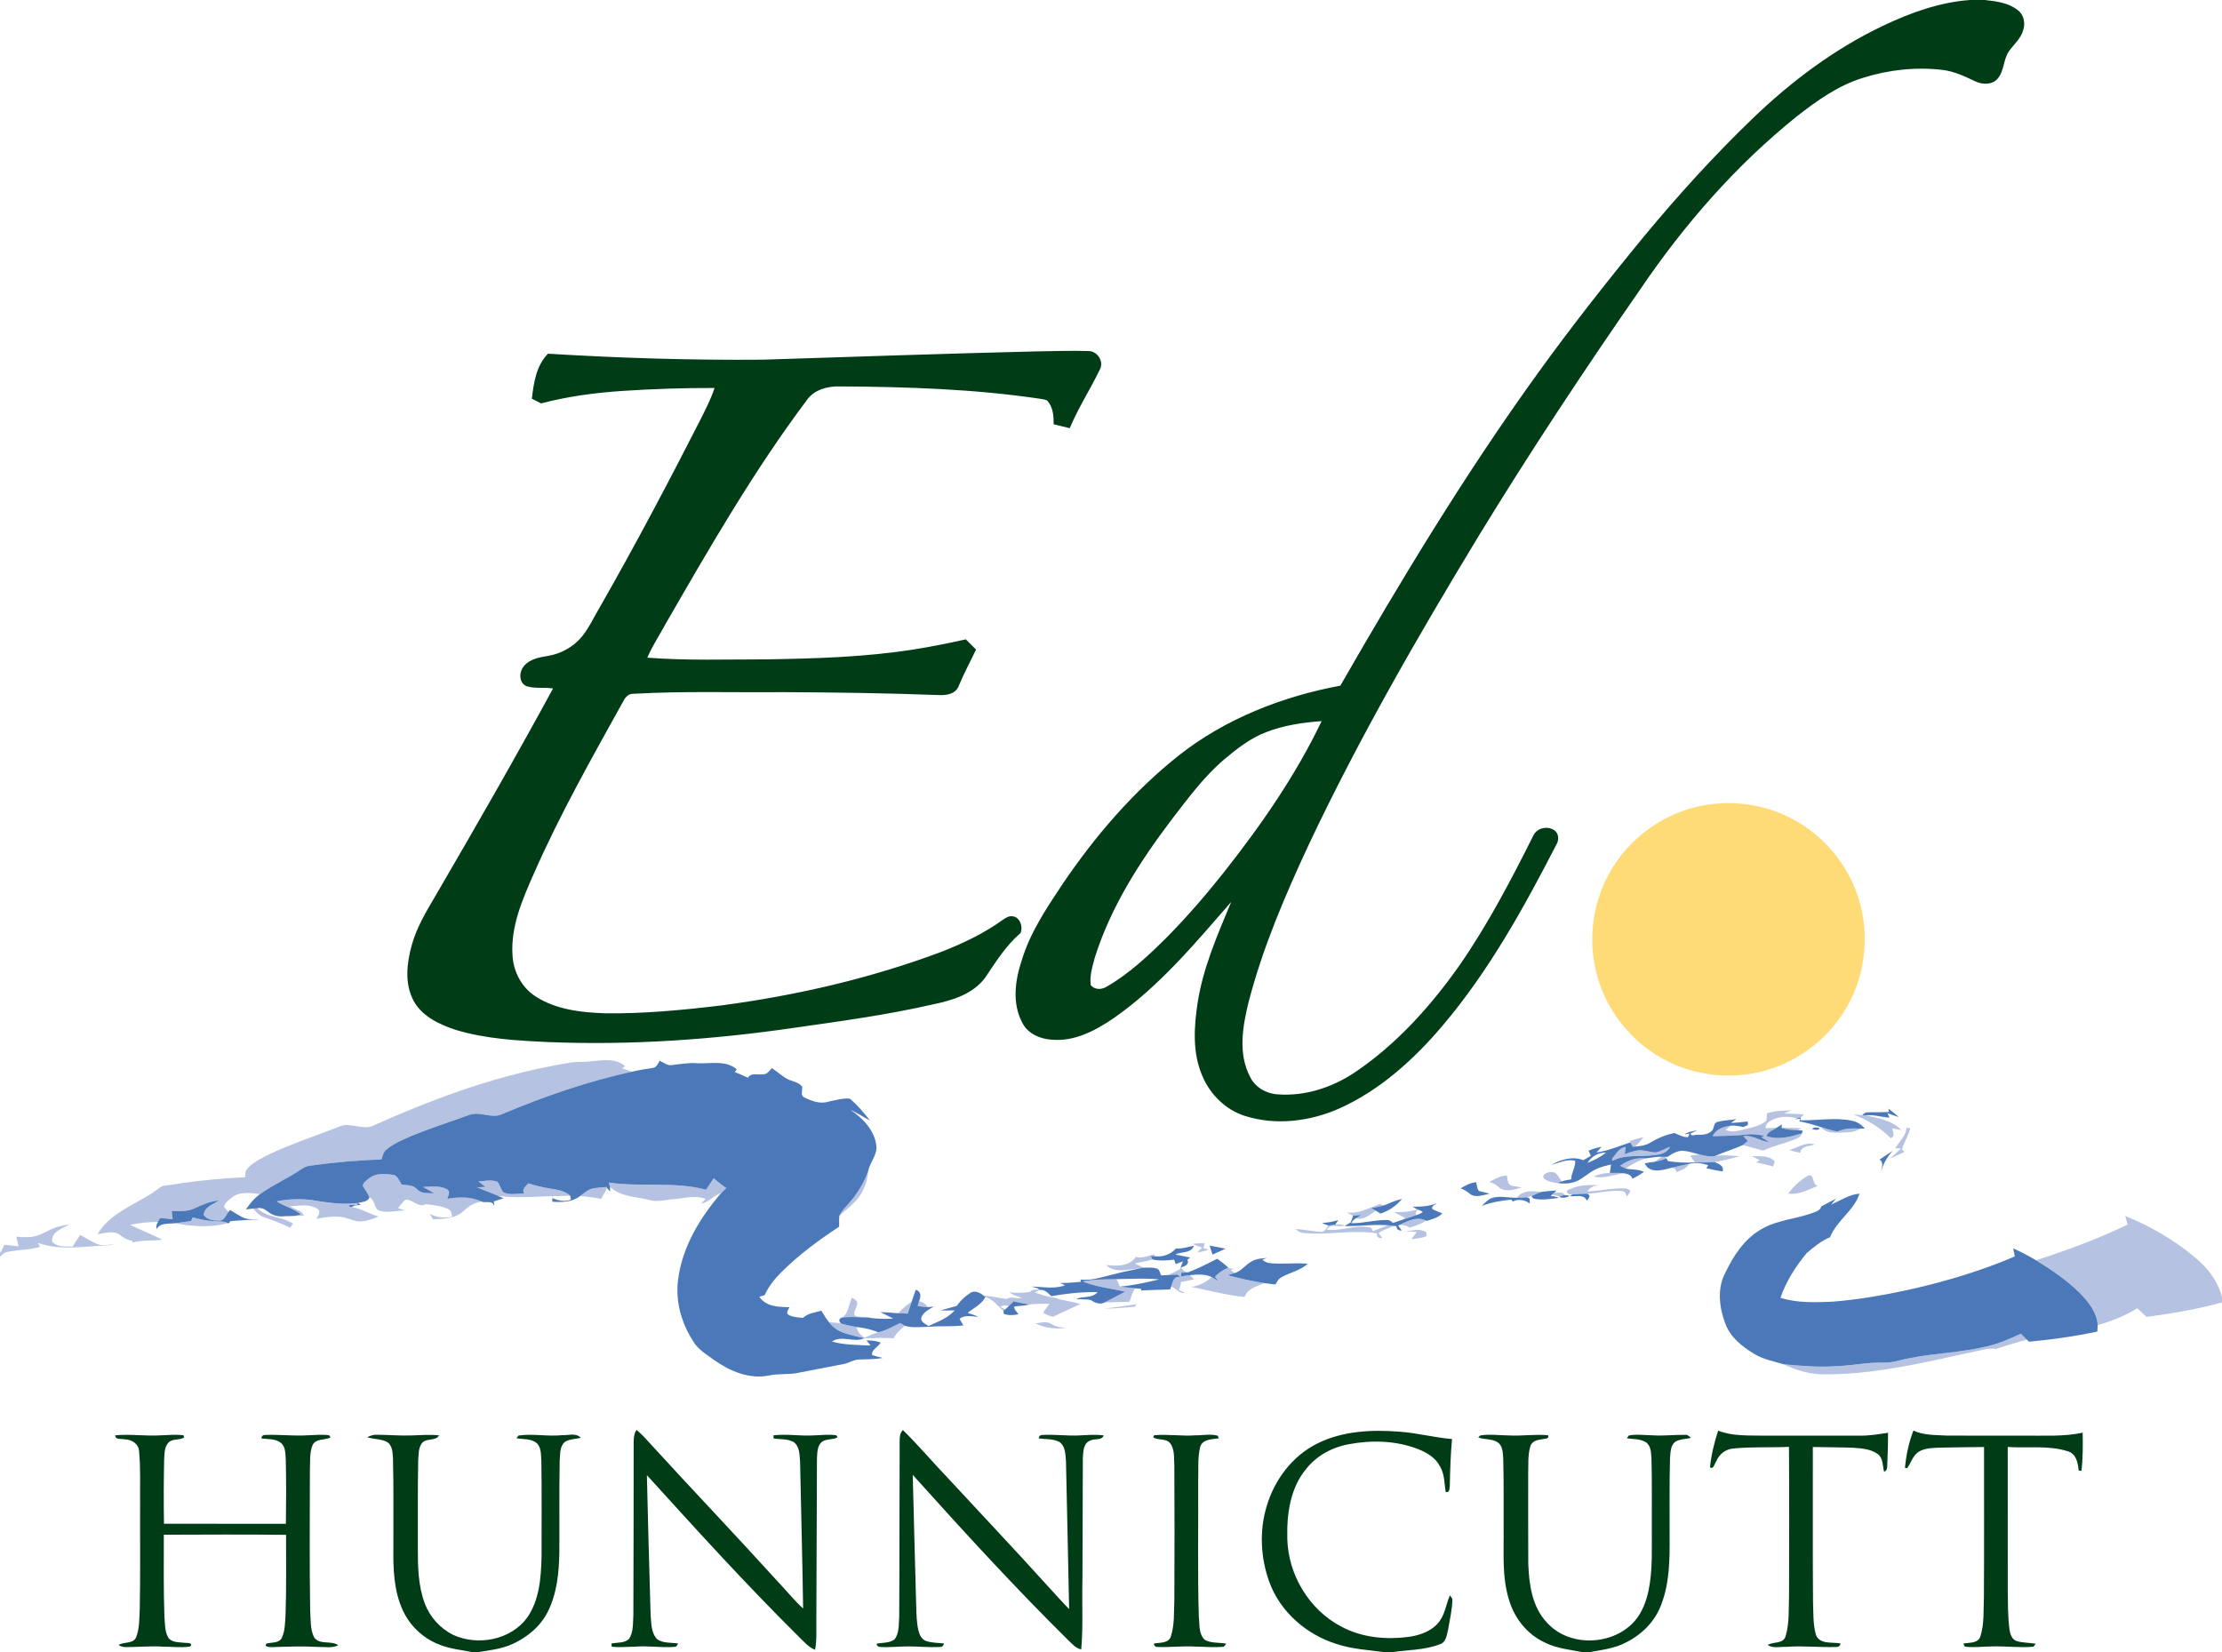 <svg height="929pt" preserveAspectRatio="xMinYMin meet" viewBox="0 0 1249 929" width="1249pt" xmlns="http://www.w3.org/2000/svg"><path d="m1107.28 0h8.38c6.43.68 13.34 1.56 18.58 5.71 3.27 2.49 4.27 6.98 3.12 10.82-1.11 4.84-5.07 8.1-7.87 11.93-3.47 4.63-2.76 11.11-6.45 15.57-3.07 3.82-8.7 3.64-12.76 1.68-5.82-2.75-11.73-5.57-18.19-6.38-15.1-1.82-30.57-.12-45.04 4.48-13.76 4.22-25.61 12.7-36.84 21.45-34.21 27.42-63.35 60.81-87.94 97.01-31.59 45.48-62.18 91.68-91.04 138.95-34.24 56.44-67.27 113.75-95.5 173.48-13.4 28.81-26.05 58.21-33.99 89.06-3.3 13.52-5.87 28.76.94 41.64 2.81 5.87 9.01 9.45 15.4 9.84 15.21 1.19 30.44-3.75 43.06-12.07 23.72-15.87 43.05-37.44 59.39-60.65 15.89-22.96 28.86-47.79 41.34-72.71 1.95-4.26 7.71-5.64 11.58-3.21 2.54 1.55 3 5.06 1.73 7.59-18.49 35.92-38.18 71.69-64.45 102.61-16.01 18.86-34.91 35.98-57.63 46.27-16.53 7.37-35.8 9.87-53.25 4.33-10.84-3.39-19.53-11.99-23.93-22.34-5.69-12.91-4.81-27.5-2.76-41.11 3.06-19.91 11.25-38.44 18.9-56.9-20.27 23.28-40.34 47.4-65.83 65.21-10.3 7.05-22.29 13.49-35.18 12.24-6.43-.41-13.19-3.31-16.28-9.27-5.93-10.79-4.27-23.86-.51-35.09 4.69-15.74 13.95-29.49 22.95-43.03 18.28-27.03 39.84-52.1 65.45-72.45 26.24-20.64 58.12-33.11 90.76-39.18 34.42-59.96 70.3-119.23 110.77-175.34 19.03-26.41 39.18-52 59.84-77.15 19.27-23.26 39.6-45.67 61.37-66.61 21.61-20.74 45.9-38.99 73.02-51.87 15.38-7.33 31.75-13.25 48.86-14.51m-395.53 411.6c-8.92 3.38-16.53 9.35-23.75 15.45-11.2 9.55-19.96 21.46-28.9 33.04-18.14 23.91-34.75 49.61-43.76 78.47-1.32 4.96-2.96 10.12-2.21 15.3 2.36 2.83 6.44 2.6 9.29.64 12.55-7.29 23.2-17.37 33.46-27.54 11.3-11.47 21.85-23.67 31.86-36.28 21-26.6 40.51-54.62 55.15-85.26-10.57.77-21.21 2.31-31.14 6.18zm-129.69-214.04c9.95-.12 19.92-.51 29.87-.2 5.1.07 8.85 6.13 6.19 10.62-5.37 11.04-12.06 21.41-16.81 32.75-3.01-.74-6.02-1.49-9.02-2.2-.01-4.63-.33-9.75-3.65-13.32-1.14-.65-2.47-.74-3.71-.98-37.35-5.57-75.17-6.76-112.87-6.99-6.76-.17-14.2 1.71-18.35 7.45-29.8 39.69-54.62 82.77-79.37 125.7-3.47 6.46-7.61 12.6-10.48 19.36 22.34 1.7 44.76.94 67.14.94 27.71-.47 55.54-1.25 82.96-5.63 9.72-1.5 19.34-3.49 28.94-5.62 1.88 1.94 3.8 3.86 5.74 5.75-3.3 6.92-6.98 13.66-9.87 20.76-1.72 4.18-6.79 5.03-10.8 4.82-29.31-1.1-58.65-1.52-87.98-1.65-28 .26-56.04-.67-84.01.93-3.06-.17-4.85 2.48-6.03 4.89-17.49 31.57-35.31 63.04-49.83 96.11-6.42 14.51-13.13 29.79-12.04 46.02.47 9.14 5.12 18.08 12.89 23.06 11.47 7.5 25.6 9.05 38.98 9.54 21.92.32 43.8-1.82 65.54-4.42 42.4-5.62 84.4-15.34 124.46-30.43 11.69-4.66 23.2-10.09 33.43-17.49 1.69-1.16 3.54-2.49 5.72-2.19 4.3.34 6.1 6.14 4.5 9.45-8.18 7-13.88 16.25-19.85 25.07-6.73 9.11-18.17 12.68-28.78 14.88-26.01 6.01-52.48 9.58-78.88 13.34-45.37 6.59-91.3 9.81-137.14 8-17.77-.81-35.81-1.73-52.94-6.93-9.09-3.05-18.79-7.51-23.54-16.34-5.22-9.73-3.8-21.4-.92-31.62 2.68-9.53 7.76-18.1 12.76-26.56 22.65-38.85 45.08-77.84 66.54-117.36-4.89-.85-10.04.21-14.8-1.27-4.54-1.8-4.37-8.09-1.54-11.34 3.3-4.05 8.78-4.93 13.64-5.74 7.5-1.26 14.52-5.27 19.28-11.23 3.92-4.97 6.52-10.81 9.77-16.21 19.95-34.89 38.72-70.45 56.97-106.25 2.71-5.53 5.59-11.02 7.47-16.91-17.25-.06-34.5.52-51.7 1.65-15.43 1.03-30.83 3.07-45.8 7.03-1.73-.89-3.46-1.78-5.18-2.67 1.06-8.9 2.43-18.64 9.08-25.28 40.25 2.46 80.59 3.71 120.91 3.36 51.04-1.64 102.07-3.4 153.11-4.65zm-76.36 612.43c0-2.17.14-4.45 1.84-6 8.5 8.31 16.17 17.43 24.38 26.02 19.07 20.62 38.37 41.02 57.2 61.85 3.93 4.26 7.75 8.63 11.84 12.75-.53-27.69-1.17-55.37-1.77-83.05-.34-3.77-.22-8.58-3.77-10.92-3.55-1.85-7.71-1.45-11.56-1.95.16-1.32.88-1.97 2.16-1.96 6.67-.4 13.34.56 20.02.29 4.78-.2 9.6-.7 14.37-.03-1.1 3.06-5.01 1.56-7.38 2.82-4.18 1.41-4.19 6.56-4.36 10.2-.11 22.67-.19 45.35-.23 68.02-.35 13.08.48 26.21-.67 39.25-3.01-.57-5.02-2.99-7.13-4.98-30.33-29.96-59.11-61.44-87.59-93.15.57 24.62 1.33 49.24 1.95 73.86.17 4.68.17 9.44 1.34 14.02.58 2.22 1.76 4.57 4.03 5.46 3.29 1.18 6.84 1.08 10.27 1.48-.35 1.39-1.2 2.05-2.57 1.98-5.68.27-11.35-.3-17.03-.35-5.4-.03-10.8.65-16.21.33-1.18.01-1.89-.61-2.13-1.88 3.34-.61 7.2-.21 10.06-2.34 2.85-3.55 2.34-8.51 2.69-12.78.2-32.98.11-65.96.25-98.94zm-149.52 4.01c.11-3.41-.41-7.11 1.6-10.12 2.28 1.85 4.33 3.96 6.27 6.16 24.62 26.97 49.83 53.39 74.36 80.44 4.35 4.59 8.31 9.57 13.03 13.81-.41-27.46-1.14-54.91-1.71-82.36-.32-3.83-.12-8.65-3.58-11.17-3.4-1.99-7.53-1.45-11.28-2.04-.03-.44-.11-1.33-.14-1.77 7.4-.89 14.84.45 22.27.05 4.36-.1 8.78-.77 13.13-.06l.69 1.06c-2.73 1.68-6.48.64-9.02 2.8-2.55 2.32-2.37 6.12-2.59 9.3-.15 30.29-.21 60.59-.34 90.88-.07 5.51.32 11.09-.72 16.54-3.78-1.49-6.36-4.73-9.23-7.45-29.51-29.23-57.41-60-85.31-90.75.58 26.26 1.36 52.53 2.11 78.79.42 4.58.25 9.94 3.67 13.47 3.44 2.39 7.94 1.78 11.89 2.44-.33.44-1 1.31-1.33 1.75-4.98.6-10.02.01-15.01-.09-7.03-.43-14.06.8-21.07.12-.05-.45-.16-1.34-.21-1.79 3.25-.71 7.19-.12 9.83-2.51 2.73-3.88 2.19-8.97 2.52-13.46.11-31.35.17-62.69.17-94.04zm384.39-2.5c14.28-7.13 30.76-7.82 46.39-6.58 9.83.72 19.4 3.3 29.23 4.11-.8 8.66-1.07 17.35-1.24 26.04-.17 1.46.02 4.5-2.34 3.67-.73-4.74-.58-9.8-3.06-14.08-2.38-4.97-7.34-7.95-12.27-9.91-12.42-4.9-26.27-5.24-39.27-2.78-9.31 1.71-18.12 6.51-23.96 14.06-8.92 10.77-10.79 25.39-10.46 38.91.45 20.21 12.14 39.92 30.11 49.39 11.93 6.52 26.07 7.71 39.34 5.73 6.13-1.01 12.52-3.5 16.23-8.75 3.12-4.27 3.61-9.7 5.75-14.41.34.5 1.02 1.51 1.37 2.01-.03 5.79-1.43 11.48-2.39 17.17-.76 3.04-1.07 7.17-4.6 8.31-8.84 3.46-18.54 3.08-27.78 4.61h-2.22c-9.49-1.36-19.21-1.72-28.35-4.83-16.79-5.28-31.45-18.05-37.54-34.74-4.91-13.5-5.71-28.64-1.56-42.45 4.35-14.96 14.51-28.51 28.62-35.48zm220.62 13.46c.71-7.01 2.42-13.94 4.58-20.63 8.33 3.24 17.47 2.6 26.25 2.8 17.97-.02 35.94.01 53.92-.01 5.15.02 10.24-.85 15.33-1.6.04 6.18-.21 12.37-.44 18.56.05 1.4-.32 2.77-1.77 3.34-.92-3.35-.43-7.57-3.48-9.89-3.9-2.87-8.96-3.24-13.63-3.59-7.65-.3-15.31-.29-22.95-.43.06 28.85-.12 57.7.1 86.55.28 6.39-.12 12.98 1.69 19.18 2.2 5.43 9.21 3.81 13.82 4.72-.34 1.38-1.17 2.04-2.5 1.98-9.36.29-18.72-.8-28.08-.09-3.48-.1-7.33 1-10.43-1.04 3.21-1.96 8.84-.46 10.11-4.98 2.21-7.39 1.63-15.25 1.92-22.88.06-27.84.15-55.68-.04-83.52-10.36.49-20.77-.13-31.09.9-4.45.27-8.19 3.22-9.82 7.3-.95 1.16-1.39 4.61-3.49 3.33zm109.61.28c.64-7.12 2.14-14.31 4.74-20.98 5.76 2.73 12.25 2.44 18.46 2.82 14.64.11 29.29.01 43.94.05 10.92-.13 21.98.66 32.75-1.68.09 7.14.18 14.37-.71 21.47-.39-.06-1.17-.18-1.56-.23-.37-4.33-1.4-9.52-6.25-10.83-10.85-3.39-22.43-1.66-33.61-2.36.01 26.84-.01 53.67.01 80.51.12 7.31.02 14.66.95 21.93.36 2.54 1.2 5.53 3.83 6.59 3.54 1.14 7.33.94 10.98 1.59-.33.41-1.01 1.25-1.34 1.67-7.96.68-15.96-.45-23.93-.15-4.86.03-9.75.75-14.58.1-.23-.42-.69-1.26-.92-1.69 3.26-.73 8.23.03 9.59-3.94 2.3-7.12 1.7-14.77 2.02-22.15.18-28.15.04-56.3.08-84.45-8.4.11-16.8.18-25.19.35-3.97.22-8.25.22-11.72 2.42-3.17 2.16-4.11 6.12-6.3 9.07zm-1006.06-18.31c8.43-.81 16.88.53 25.32.03 4.37-.08 8.79-.68 13.15-.02l.29 1.15c-2.43 1.73-6.21.57-8.59 2.73-2.71 2.58-2.39 6.69-2.66 10.12-.23 11.9-.28 23.81-.08 35.72 22.85.05 45.69.03 68.54.01.17-12.04.19-24.07-.07-36.1-.27-3.24-.03-7.2-2.8-9.46-3.13-2.34-7.26-1.96-10.94-2.42.15-1.31.85-1.97 2.1-1.97 8-.33 16.01.72 24.02.2 4-.07 8.05-.63 12.03.01l.75 1.18c-3.21 1.72-8.23.42-10.11 4.35-1.84 4.59-1.27 9.66-1.5 14.5-.04 26.01-.25 52.02.15 78.02.42 5.18-.16 10.79 2.25 15.57 3.14 4.45 9.56 1.53 13.56 4.4-3.45 1.77-7.43.87-11.13.97-8.68-.53-17.36-.18-26.03.09-1.14.02-4.91.01-3.18-1.97 2.9-.86 7.2-.06 8.69-3.41 1.74-3.96 1.72-8.39 2.01-12.62.52-15.04.23-30.09.29-45.13-22.9-.26-45.81-.14-68.71-.06.01 15.37-.23 30.76.34 46.13.35 3.87.13 8.07 2.08 11.58 2.02 3.09 6.19 2.66 9.4 3.08 1.3.05 4.93-.02 2.96 2.08-4.9.73-9.88.09-14.81.08-7.01-.47-14.03.17-21.04.24-1.57.06-3.03-.34-4.37-1.18 3.06-2.02 8.24-.43 9.89-4.42 1.92-4.89 1.72-10.28 2.01-15.44.4-20 .11-40.01.2-60.01-.14-9.65.37-19.34-.57-28.95-.09-4.25-4.21-6.79-8.1-6.81-1.89-.54-5.11.56-5.34-2.27zm141.7 1.1c1.72-.95 3.62-1.54 5.6-1.41 6.32.02 12.63.61 18.96.4 5.28-.16 10.57-.62 15.84-.06-2.05 3.44-7.15 1.34-9.62 4.31-2.1 2.75-1.89 6.43-2.15 9.71-.31 16.34-.15 32.68-.2 49.03 0 10.52.12 21.36 3.87 31.35 2.83 7.68 8.71 14.15 16.03 17.8 13.89 6.31 32.36 2.86 41.58-9.75 6.93-10 7.8-22.68 8.07-34.46-.02-17.65.14-35.3-.1-52.95-.31-3.6.2-7.94-2.62-10.69-3.18-2.6-7.61-2.09-11.42-2.74.29-.37.88-1.13 1.17-1.51 8.1-1.18 16.4.66 24.57-.21 3.44.19 7.79-1.46 10.44 1.49-2.96.69-6.19.66-8.86 2.24-3.06 2.46-2.66 6.87-2.99 10.4-.34 17.32-.08 34.65-.19 51.97-.24 11.23-1.33 22.83-6.43 33.02-4.06 8.25-11.49 14.44-19.75 18.22-6.44 2.98-13.59 3.67-20.51 4.81h-1.31c-6.39-1.34-13.01-1.83-19.11-4.27-9.17-3.38-16.81-10.51-20.88-19.38-5.1-10.99-5.46-23.4-5.31-35.31-.06-16.69.19-33.38-.22-50.07-.22-3.27-.23-7.45-3.44-9.34-3.41-1.75-7.41-1.46-11.02-2.6zm442.29-1.13c7.73-.75 15.5.63 23.26.04 4.12.08 8.47-.95 12.46.21.17.36.51 1.09.67 1.45-3.73.61-9.18.36-10.5 4.89-1.54 6.38-.87 13.03-1.11 19.54.14 25.3-.37 50.61.35 75.9.53 4.33-.18 9.7 3.34 12.96 3.62 2.1 8.09 1.37 12.08 2.21-.33.42-1 1.25-1.33 1.67-5.31.58-10.68 0-16-.06-7-.44-13.99.45-20.99.24-1.3.08-2.12-.56-2.45-1.9 3.33-.71 8.49.01 9.69-4.19 2.05-6.41 1.6-13.29 1.9-19.93.15-25.3.14-50.62 0-75.92-.31-4.25.38-9.14-2.42-12.7-2.38-2.87-6.79-1.35-9.48-3.3zm183.29.13c5.25-.94 10.64-.03 15.95-.04 7.42.47 14.86-.84 22.26-.07.66 2.28-1.91 1.79-3.29 2.21-2.63.31-5.88 1-6.7 3.94-1.59 5.12-1.03 10.6-1.24 15.9.03 16.69-.07 33.39.05 50.09.4 11.66 2.14 24.47 10.59 33.26 12.63 13.98 37.34 12.9 49.45-1.23 4.14-4.9 6.37-11.1 7.65-17.3 2.32-11.45 1.66-23.18 1.76-34.78-.08-12.98.17-25.97-.2-38.94-.25-3.21-.17-7.18-3.12-9.23-3.21-2-7.14-1.72-10.73-2.23l1.13-1.57c4.37-.92 8.9-.12 13.33-.11 6.04.43 12.07-.35 18.11-.26 1.45-.23 2.5.74 3.43 1.73-2.96.66-6.2.58-8.84 2.21-2.76 2.23-2.59 6.16-2.89 9.37-.41 14.67-.15 29.35-.22 44.02.08 12.73-.03 25.86-4.64 37.92-3.38 9.38-10.76 16.88-19.59 21.32-6.67 3.64-14.34 4.36-21.68 5.76h-2.15c-7.39-1.49-15.09-2.1-21.93-5.5-9.84-4.47-17.16-13.56-20.22-23.84-4.17-13.14-2.9-27.08-3.1-40.64-.06-13.01.14-26.03-.22-39.04-.25-3.13-.19-6.95-2.98-9.03-3.27-2.23-7.48-1.45-11.05-2.82z" fill="#003c16"/><path d="m957.53 452.79c15.97-2.97 32.9-.77 47.51 6.38 14.86 7.18 27.25 19.32 34.76 34.01 11.86 22.76 11.08 51.5-2.04 73.55-12.11 20.98-34.67 35.51-58.83 37.61-17.12 1.68-34.77-2.6-49.16-12.06-15.05-9.76-26.47-24.97-31.56-42.18-5.84-19.34-3.65-40.96 6.11-58.66 10.77-19.98 30.85-34.62 53.21-38.65z" fill="#ffdb78"/><g fill="#b6c2e1"><path d="m328.06 596.99c7.74-.15 16.68-3.24 23.3 2.36l-1.63 1.27c1.79.59 3.55 1.22 5.31 1.92-24.94 5.47-49.13 13.88-72.64 23.74-5.93 2.98-12.42-1.68-18.49.48-11.02 4-22.22 7.57-33.06 12.05-4.74 2.07-9.62 4.12-13.63 7.46-1.8 1.32-2.12 3.64-2.82 5.61-13.53.41-27.02 1.67-40.43 3.5-1.93.23-3.6 1.3-5.2 2.34-7.29 4.95-15.46 8.47-22.63 13.63-5.2-.69-11.44-1.67-15.8 1.94-1.7 1.3-3.64 2.61-4.38 4.72.29 1.45 1.63 2.28 2.48 3.4-1.55 1.82-2.55 5.16-5.46 4.88-3.01-.02-6.69-.53-8.46-3.28.31-4.53 5.38-6.03 8.66-8.05-4.94.29-9.45 2.31-13.86 4.37-4.01 1.92-8.52 1.58-12.82 1.45.18 1.54.37 3.09.55 4.64-2.36-.21-4.73-.43-7.09-.64-.29.54-.88 1.63-1.17 2.18-5.27-.04-10.51.6-15.66 1.64 5.97 2.91 12.16 5.35 18.07 8.39-5.58.65-11.28.14-16.77 1.51l.05-.81c-2.58-.49-4.93-1.66-6.94-3.32-3.65-2.92-8.58-1.01-12.7-.55 6.42-10.93 18.69-15.66 28.99-21.99 2.68-1.49 4.9-3.73 7.64-5.07 15.32-2.46 30.76-4.26 46.27-4.88.1-1.73.06-3.65 1.39-4.94 3.43-3.79 8.18-5.98 12.67-8.22 11.42-5.34 23.38-9.39 35.14-13.88 3.21-1.15 6.42-3.12 9.96-2.13 4.47.15 9.33 2.31 13.5-.17 31.73-14.17 64.56-26.4 98.75-33.07 6.26-1.12 12.5-2.72 18.91-2.48zm665.13 28.92c4.46-1.5 9.21-1.43 13.86-1.72-1.42.57-2.85 1.13-4.21 1.78 3.72.32 7.48.14 11.2.56-.45.42-1.35 1.25-1.8 1.67-.71.2-1.42.38-2.1.58-5.16-1.59-11.06-1.24-15.64 1.76-1.37.74-1.79 2.3-2.21 3.68 2.06-.02 4.14-.09 6.23-.15-1.87 1.43-4.97 2.1-5.54 4.66 6.52 2.28 13.64.3 20.02-1.6-.62 2.32-3.11 2.94-5.04 3.78-5.61 2.07-11.46 3.47-16.93 5.92-3.78-1-7.56-1.98-11.29-3.1.91-.75 1.8-1.53 2.7-2.3-.86-.91-1.71-1.81-2.54-2.71 5.21-.76 9.5 2.87 14.53 3.38-1.42-.96-2.88-1.86-4.32-2.74.58-.3 1.18-.59 1.79-.88-3.3-.44-6.63-1.12-9.96-.66-6.39.76-12.84.75-19.26.98 1.82-3.99 6.16-5.45 10.21-5.97-.99.79-1.96 1.6-2.9 2.43 3.95 1.84 8.15.1 12.14-.7 3.34-.88 6.85-1.67 9.75-3.66 1.75-1.04 1.01-3.33 1.31-4.99zm48.74.67c1.59.1 3.22.22 4.84.34.48.03 1.46.1 1.95.14 6.99 1.52 14.84 2.84 20.03 8.22-1.73-.26-3.43-.59-5.11-.97.37 1.99 1.91 4.51-.83 5.56-5.92-5.91-13.08-10.31-20.88-13.29z"/><path d="m1001.41 634.12c3.75-.22 7.52.02 11.29.24l-2.16 1c-3.08-.13-6.2-.26-9.13-1.24zm22.31-.43c3.08.81 6.07 2.16 9.28 2.39 3.97-1.7 8.26-1.86 12.53-1.56-3.32 2.4-7.63 1.99-11.5 2.24-3.57.12-7.99.15-10.31-3.07zm47.95.35c.51.09 1.54.29 2.06.38-1.14 4.12-3.43 7.79-4.6 11.9.38.3 1.14.92 1.52 1.22-2.66 1.17-5.22 2.55-7.91 3.63 1.85-1.9 3.86-3.64 5.77-5.49l-3.11-.12c2.05-3.87 6.02-6.88 6.27-11.52zm-109.33 1.62c.09-.13.28-.38.38-.5l-.11.32zm-46.25 5.9c2.5-.98 5.12-1.64 7.76-2.21-1.56 1.81-3.02 3.74-4.87 5.27-.3.02-.92.07-1.22.09-.47-.82-.91-1.65-1.32-2.46zm89.58 5.03c4.76-1.28 9.3-4.78 14.44-3.19-2.88 1.09-7.79.71-8.13 4.76-2.12-.49-4.22-1.01-6.31-1.57zm-74.68 1.25c2.73-.67 5.17-2.16 7.79-3.17-1.5 3.47-5.41 4.46-8.82 4.71-7.88 1.23-16.37-.68-23.67 3.29-.02-.31-.08-.94-.1-1.25 2.2-2.52 3.84-6.24 7.6-6.61-.13 1.01-.37 3.02-.5 4.02 3.4-1.15 6.92-2.64 10.59-2.02 2.38.23 4.69 1.21 7.11 1.03zm24.39 1.22c2.8.58 5.68 1.51 8.57.86 4.59-.72 9.26-.16 13.88.06-4.59 1.43-9.3 2.44-14.01 3.33-3.71.36-7.44.13-11.14.21-.86-1.28-1.71-2.55-2.53-3.82 1.71-.25 3.48-.49 5.23-.64zm-21.07 1.32c.46 0 1.38.01 1.85.01l.53.84c-2.04.84-4.16 1.51-6.34 1.87 1.23-1.02 2.48-2.08 3.96-2.72zm50.36-.45c4.25.29 9.69-.54 12.89 2.93-.22.75-.64 2.24-.86 2.99-3.16-.9-6.33-1.76-9.57-2.3.5-.32 1.48-.97 1.97-1.3-1.49-.78-2.97-1.55-4.43-2.32zm-74.01 5.48c4.11-3.03 9.1-4.78 14.26-4.16-3.93 1.39-7.69 3.21-11.01 5.73-1.11-.48-2.19-1.04-3.25-1.57zm28.42 1.23c3.4-.83 6.82-1.6 10.27-2.26-1.35 2.7-4.52 3.34-6.94 4.7-.28-1.75-1.57-2.81-3.33-2.44zm-462.23 20.24c4.83-5.34 8.62-11.61 11.14-18.34-.32 4.39-1.67 8.71-3.9 12.51-3.02 5.09-7.95 8.57-12.27 12.47 1.14-2.59 3.18-4.57 5.03-6.64zm391.18-14.18c-2.01-2.24 2.22-4.01 4.04-3.76 3.16-.12 4.16 3.23 5.81 5.24-.61.22-1.82.67-2.43.89-2.59-.14-5.32-.79-7.42-2.37zm27.72-1.2c2.88-1.27 6.01-1.96 9.15-2.11 2.64.06 5.31-.12 7.95.24-5.71.72-11.23 3.14-17.1 1.87zm-688.34.96c3.77-3.04 8.99-2.58 13.48-1.98 2.86.33 3.39 3.68 5.01 5.55 2.99.35 6.33.07 8.51 2.59 2.52 2.68 6.38 2.09 9.7 2.25-2.11-1.18-4.22-2.34-6.31-3.54 4.5-.14 9.46-1.01 13.56 1.34 2.08 1.19.49 3.64.05 5.32 6.46-1.16 13.27-1.31 19.34 1.56-3.86.54-7.28 2.44-10.01 5.17-4.67 4.35-11.36 4.58-17.37 4.72-.64-1.07-1.29-2.15-1.95-3.18 3.83 2.34 8.37 2.61 12.7 1.8-.22-1.61-.37-3.52-2.1-4.25-4-1.97-8.57-2.25-12.93-2.81-3.86 2.2-7.19-2.85-11.18-2.51-1.62 1.37-2.89 3.08-4.16 4.76 1.4.47 2.81.96 4.24 1.38-5.17-.32-10.59 1.85-15.54-.34-2.31-1.82-1.72-5.82-4.8-7.09-.9-2.33-2.42-4.3-3.71-6.4.11-2 2.08-3.18 3.47-4.34zm629.73 2.02c3.12-1.57 6.21-3.51 9.83-3.64.51 1.8.32 4.01 1.78 5.41 2.05.8 4.31.78 6.45 1.33-4.18 1.39-9.76 3.03-13.24-.59-1.37-1.25-3.11-1.95-4.82-2.51zm168 6.54c2.98-3.95 6.69-7.49 10.98-9.97 3.93-1.73 2.23 5.08 5.72 5.64-5.36 2.08-10.72 5.23-16.7 4.33zm-604-8.65c2.21 2.05 4.6 3.89 7.12 5.55-.98.96-1.96 1.93-2.95 2.9-4.18 1.15-6.74 5.17-11.2 5.77.87-.83 1.72-1.7 2.58-2.54-5.95-2.27-12.22-.35-18.3.14-4.44.3-8.96 1.76-13.36.45-7.47-1.95-16.23-1.74-22.15-7.4-.23-.81-.48-1.63-.71-2.41 18.16 2.66 36.82-.75 54.71 4.04 1.43-2.17 2.85-4.33 4.26-6.5zm-132.19 1.83c3.55-.18 7.36-1.22 10.76.25 1.25 1.79 1.79 3.98 3.05 5.78 3.63 1.84 7.89.83 11.78.7-1.36-2.42 1.07-4.01 2.41-5.65 3.95 1.28 8 2.25 12.11 2.88 3.98.71 8.36 1.19 11.47 4.08-3.38.11-6.75.18-10.11.23l.04 1.11c0 .4.01 1.2.01 1.6-.07-.67-.2-2.02-.26-2.69-10.07.31-20.23 1.14-30.24-.18-3.95-1.56-7.84-3.27-11.81-4.78 1.59-.08 3.18-.16 4.78-.23-1.34-1.05-2.67-2.07-3.99-3.1zm615.11 3.65c5.11-1.85 10.64-1.78 15.99-1.42-3.06-.26-6.05.61-7.72 3.41 6.93-.33 13.78-1.92 20.74-1.68 1.32-.12 2.49.61 3.5 1.39-.71 1.02-1.3 2.13-1.97 3.19-.67-1.2-1-2.97-2.68-3.02-6.6-.88-13.15 1.12-19.73 1.38-2.76.07-5.5.17-8.24.33-1.51.34-2.58-.08-3.2-1.26-.22-1.58 2.34-1.63 3.31-2.32zm-558.06 4.61c1.97-1.4 3.78-3.11 6.06-4 2.95-.87 6.07-.84 9.12-1.13l.03.55c-.99 2.1-2.2 4.1-3.3 6.14-3.94-.75-7.92-1.25-11.91-1.56zm526.65.93c3.04-4.38 9.09-3.83 13.75-3.28-1.82.63-3.6 1.39-5.32 2.23-1.4.58-2.93.7-4.39.94-1.01.03-3.03.08-4.04.11zm22.15-4.12-.48 1.36c1.63-.09 3.41-.57 4.84.58l-.01.58c-.59.21-1.76.64-2.35.86-1.44-.33-2.86-.69-4.26-1.07.74-.78 1.49-1.55 2.26-2.31zm-719.27 6.11c6.48-1.27 13.16-1.57 19.72-.7 8.45 1.34 17 2.74 25.58 1.68l.18 1.02c-1.53.01-3.06.04-4.59.08-.02.24-.06.71-.07.95.35.05 1.07.15 1.43.2 5.31.8 9.88 3.96 15.05 5.32-3.81 1.46-7.78 3.19-11.96 2.67-3.04-.56-5.85-2.02-8.94-2.39-4.72-.56-9.48.15-14.11 1.07.96-1.67 2.78-4.08.65-5.66-4.56-2.98-10.43-1.73-15.53-1.36 2.26 1.37 5.09 1.93 7.04 3.74.21.39.63 1.18.83 1.58-3.58-.22-7.15.38-10.73.16 3-.19 6.1.17 8.96-1.02-3.92-3.37-9.29-4.36-13.51-7.34zm620.7 1.4.09.59c.6 0 1.81.02 2.42.03-2.54.93-5.24 1.25-7.87 1.76.82.49 1.65.99 2.49 1.5-3.24 2.1-6.89 5.57-11.04 4.23.94-.63 1.89-1.24 2.86-1.84-1.55.13-3.07.29-4.59.45a445.8 445.8 0 0 0 -3.63-1.91c6.82 1.13 12.98-2.85 19.27-4.81zm-633.98 2.68c.61-.05 1.82-.14 2.42-.18 5.39 5.39 13.87 4.59 20.02 8.69-.41.55-1.21 1.66-1.62 2.22-4.73-2.28-9.66-4.13-14.61-5.86-2.59-.84-4.47-2.89-6.21-4.87zm641.38 1.96c4.45.21 8.91-.22 13.2-1.44l.19.07c-1.01.83-1.38 1.88-1.12 3.14-2.58.9-5.14 1.86-7.76 2.65.4-.29 1.21-.88 1.62-1.17-2.08-1.05-4.12-2.12-6.13-3.25zm-675.31 3.01c3.82.97 7.69 1.94 11.65 2.07 2.73.17 5.6-.07 8.15 1.15-9.73 2.61-19.98 1.95-29.77.04 3.02-.32 6.01-.79 9.01-1.25.24-.5.72-1.51.96-2.01zm1086.31-.78c14.6 5.94 28.46 14 40.39 24.34 6.57 5.6 11.77 12.82 13.98 21.25v3c-13.9 3.81-28.16 6.24-42.44 8.11-1.73-1.6-3.43-3.22-5.13-4.83-6.95 4.18-14.49 7.28-22.29 9.45-.49-7.2-5.22-13.12-10.08-18.06-7.31-7.23-15.88-13.03-24.6-18.39 17.53-5.63 34.88-12.03 51.45-20.07-.44-1.62-.84-3.21-1.28-4.8zm-407.85 4.98c4.51-2.23 9.9-4.91 14.87-2.39-2.88 1.82-6.09 2.99-9.34 3.96-1.62-1.2-3.57-1.54-5.53-1.57zm-756.9 2.03c2.95-1.24 6.14-1.73 9.26-2.32-3.86 2.2-10.48 4.18-9.82 9.67 2.77 3.3 7.56 2.68 11.42 2.86 1.43-2.2 2.87-4.39 4.31-6.57 3.27 1.72 6.34 3.84 9.81 5.17 2.98 1.28 6.22.19 9.3.07-4.3.97-8.74.76-13.11 1.21-9.92.72-20.25 1.42-29.77-2.03.42.75.84 1.52 1.26 2.3-5.89 1.65-12.06 1.56-18.03 2.76-1.85.24-3.27 1.48-4.51 2.79v-3.87l.21 1.77c.77-1.54 1.51-3.08 2.23-4.63 2.66.28 5.32.56 7.98.83-.41-1.81-.82-3.59-1.25-5.38 3.28.19 6.61.53 9.86-.14 3.89-.75 7.2-3.07 10.85-4.49zm716.8-1.72c1.28-.11 2.57-.28 3.87-.41 1.84-.36 3.74-.1 5.52.49-3.36 1.18-8.15-1.55-10.24 2.32 8.35.96 16.81-3.24 25-1.02.2.47.59 1.42.79 1.9 2.92-1.11 5.76-2.4 8.74-3.36 1.17.09 2.36.21 3.55.38-3.16.98-6.21 2.28-9.08 3.92.71.93 1.44 1.89 2.14 2.86-1.74.24-3.42-.5-2.89-2.63-13.64-2.15-27.47 1.17-41.17-.22-1.79-.11-3.39-.91-4.65-2.14 4.94.2 9.81 1.28 14.75 1.56 1.89-.3 2.79-2.18 3.67-3.65zm42.44 3.62c4.08-.46 9.12-2.43 12.72.4-.03.51-.07 1.53-.1 2.04-2.64 1.13-5.57 1.31-8.39 1.65.97-1.32 2-2.6 2.98-3.9-2.39-.43-4.81-.36-7.21-.19zm-118.71 6.75c2.24-.26 4.52-.45 6.8-.26-.22.67-.64 2-.85 2.66.73.2 2.2.6 2.94.79-2 .85-4.12 1.36-6.27 1.59.88-.92 1.8-1.8 2.73-2.67-1.83-.66-3.61-1.29-5.35-2.11zm-31.99 7.29c3.49 1.09 6.91-.68 10.3-1.39l.32 1.02c-.56-.02-1.67-.08-2.22-.11.24.49.74 1.47.99 1.96-3.22 1.04-6.6 1.39-9.85 2.25 1.59.85 3.21 1.64 4.88 2.36-.68.13-2.05.38-2.74.51-6.1.4-13.37 2.88-18.36-2.02 5.79.67 13.05.95 16.68-4.58zm24.81 6.93.4-.97.41-.13c.41 1.74 2.1 2.55 3.72 2.89-1.24.08-2.48.15-3.7.21-.05.52-.16 1.55-.21 2.07 1.66-.26 3.34-.49 5.02-.7.79.78 1.6 1.57 2.39 2.38-2.48.51-4.96 1-7.44 1.49-.06 1.56-.56 3.04-1.2 4.46 1.11.51 2.23 1.04 3.33 1.62-3.26.61-4.78-2.79-7.71-3.4.95-2.64 1.47-6.45 5.43-5.43-.66-.5-1.31-.99-1.95-1.48l-5.15.3c2.27-1.01 4.5-2.08 6.66-3.31zm27.2-.85c1.15.39 2.34.67 3.57.86-.58.09-1.74.25-2.32.33l2.3 1.86c-.99.28-2.96.84-3.95 1.13 6.76 1.9 13.66 3.31 20.59 4.49-4.06 1.89-9.4 3.03-11.03 7.8-10.14-.99-19.99-3.66-29.95-5.62 4.3-.65 8.28-2.56 11.43-5.57 1.31.74 2.59 1.56 3.89 2.35-.51-.61-1.53-1.85-2.04-2.46 2.04-2.34 4.7-3.94 7.51-5.17zm-81.7 7.8c6.19-1.46 12.57-1.07 18.87-1.37.67 1.38 1.28 2.79 1.88 4.23 2.87.32 5.73.65 8.61.96-1.59 2.28-2.31 4.98-3.23 7.57-4.58.1-9.16.36-13.74.26 3.75-2.02 7.55-3.91 11.3-5.93-7.9-1.89-16.11-2.64-23.69-5.72zm-29.68 5.85c1.17-1.65 3.41-1.12 5.14-1.36l.35.23c-.72.33-2.18 1-2.91 1.34 3.67 1.43 7.46 2.56 11.38 3.08 4.58 1.73 9.56 1.96 14.2 3.53-5.08 2.45-10.27 4.67-15.34 7.14a21.26 21.26 0 0 1 -5.5-2.18c1.07-1.79 2.31-3.46 3.59-5.1-3.82-.05-7.63-.02-11.43.36-2.95-.43-5.85-1.1-8.74-1.77-.91.86-1.82 1.72-2.69 2.61-1.56-.33-3.42-.52-4.74.53.67.35 2 1.04 2.66 1.39-.25.21-.75.62-1 .83-3.32-2.75-5.78-6.57-10.18-7.74-.21-.19-.64-.55-.86-.73 4.38.12 8.61 1.31 12.95 1.81 2.53-1.78 5.53.13 8.32-.66-1.39-.55-2.79-1.03-4.19-1.5a82.35 82.35 0 0 0 -3.06-1.64c4 .5 8.05.35 12.05-.17zm-105.74 14.41c3.75-2.3 3.66-7.52 5.64-11.16 1.52.85 3.73 2.16 2.63 4.28-.26 1.94-2.52 4.28-.72 6 2.86 1.1 6.09-.26 8.89 1.13-5.47-.39-10.97-.86-16.44-.25zm31.67-2.44c2.16-2.49 4.66-4.63 7.44-6.39-.73 2.2-1.43 4.41-2.13 6.62-1.78-.08-3.54-.14-5.31-.23zm10.86-4.06c.19-.69.59-2.09.78-2.78 1.87.71 3.87 1.46 4.78 3.44-1.87-.1-3.72-.38-5.56-.66zm105.11 1.36c6-.53 11.94-1.52 17.9-2.36-.26.35-.77 1.06-1.02 1.42-5.62.38-11.24 1.13-16.88.94zm-38.95 8.48c3.11-.48 6.65-1.46 9.44.54 2.24 1.49 4.99 1.52 7.57 1.94-5.82.76-11.68 0-17.01-2.48zm-115.93-.68c2.23.09 4.48.23 6.68.71 2.92.77 5.86 1.48 8.86 1.96.18 2.77 2.2 4.55 4.41 5.94 2.5-1.04 4.97-2.17 7.56-2.99 4.45-.93 8.35-3.34 12.44-5.2.85.52 1.71 1.03 2.59 1.54-2.46 2.06-4.88 4.25-6.38 7.14-5.46-.68-10.94-.01-16.41-.17-6.96-1.8-15.28-2.51-19.75-8.93zm650.86 13.52c6.61-1.52 12.85-4.24 18.97-7.11 1.13 1.12 2.26 2.24 3.43 3.35-5.87 1.57-11.68 3.33-17.44 5.25-3.83-.69-7.59.63-11.31 1.31-28.82 6.21-57.83 13.47-87.52 12.9-7.13-.46-14.06-2.53-20.46-5.63 10.09.94 20.24 1.81 30.39 1 8.72-.3 17.34-2.25 26.09-1.93 4.8.2 9.33-1.67 14-2.44 14.51-2.94 29.45-3.18 43.85-6.7z"/></g><g fill="#4b78b8"><path d="m370.77 596.38c2.34.89 4.46 3.01 7.14 2.38 4.69-.55 9.38-1.42 14.13-.99 7.41.36 15.95-1.93 22.14 3.46-.31.36-.92 1.09-1.22 1.45 2.53.98 5.02 2.08 7.49 3.23 1.77-3.15 5.72-1.38 8.61-1.96 2.22.04 3.44-2.02 4.76-3.46 2.77 1.74 5.21 3.97 7.98 5.72 2.91 1.8 6.91 1.81 9.11 4.71.28 1.95-1.18 4.83 1.08 6 4.2 2.09 9.19 3.96 13.86 2.38 3.91-.73 8.01-2.11 11.94-1.6 4.19 3.61 7.83 7.84 11.2 12.23-3.68-1.93-7.13-4.26-10.92-5.94 6.95 4.65 13.48 11.43 14.53 20.08.63 5.38-3.74 9.39-4.61 14.47-2.52 6.73-6.31 13-11.14 18.34-1.85 2.07-3.89 4.05-5.03 6.64-.23 2.02-.13 4.07-.12 6.12-11.53 7.57-22.72 15.82-32.5 25.58-3.75 3.79-7.23 7.97-9.35 12.92-.75.21-2.26.64-3.01.85 3.45 5.61 11 5.88 16.89 5.89-.52 1.49-2.46 3.5-.19 4.49 2.42 1.2 5.19 1.26 7.83 1.55 2.78-2.69 6.8-3.02 10.36-4.03 1.34 2.23 2.63 4.52 4.34 6.51 4.47 6.42 12.79 7.13 19.75 8.93-5.71 2.85-12.61-1.99-18.2 1.92 7.07 1.91 14.47 1.9 21.74 2.2-.57-.73-1.72-2.17-2.29-2.89 2.69.06 5.44.19 7.96 1.28-1.36 2.44-5.22 3.86-4.85 6.94 1.93.68 3.95 1.1 5.94 1.64-4.36.87-8.8.74-13.22.9-3.16.07-5.81 2.08-8.88 2.57-8.29 1.6-16.58 3.25-24.88 4.81-5.6 1.31-11.42.35-17.04 1.63-10.99 2.19-21.81-2.49-30.65-8.68-4.36-3.25-9.42-6.06-12.07-11.02-6.52-10.23-9.93-22.63-8.16-34.74 2.46-18.16 12.31-34.39 24.09-48.07.99-.97 1.97-1.94 2.95-2.9-2.52-1.66-4.91-3.5-7.12-5.55-1.41 2.17-2.83 4.33-4.26 6.5-17.89-4.79-36.55-1.38-54.71-4.04.23.78.48 1.6.71 2.41.01.66.01 1.97.01 2.62-.58-.66-1.14-1.32-1.68-1.98l-.03-.55c-3.05.29-6.17.26-9.12 1.13-2.28.89-4.09 2.6-6.06 4-4.38 3.4-10.24 3.52-15.53 3.14v-.42c0-.4-.01-1.2-.01-1.6 3.26 1.39 6.99 2.26 10.4.83l-.33-2.17c-3.11-2.89-7.49-3.37-11.47-4.08-4.11-.63-8.16-1.6-12.11-2.88-1.34 1.64-3.77 3.23-2.41 5.65-3.89.13-8.15 1.14-11.78-.7-1.26-1.8-1.8-3.99-3.05-5.78-3.4-1.47-7.21-.43-10.76-.25 1.32 1.03 2.65 2.05 3.99 3.1-1.6.07-3.19.15-4.78.23 3.97 1.51 7.86 3.22 11.81 4.78 1.03.43 2.05.9 3.07 1.4-1.82.6-3.65 1.16-5.49 1.7l.32 2.3-.28-.01c-.9-3.04-4.59-1.22-6.84-2.15-6.07-2.87-12.88-2.72-19.34-1.56.44-1.68 2.03-4.13-.05-5.32-4.1-2.35-9.06-1.48-13.56-1.34 2.09 1.2 4.2 2.36 6.31 3.54-3.32-.16-7.18.43-9.7-2.25-2.18-2.52-5.52-2.24-8.51-2.59-1.62-1.87-2.15-5.22-5.01-5.55-4.49-.6-9.71-1.06-13.48 1.98-1.39 1.16-3.36 2.34-3.47 4.34 1.29 2.1 2.81 4.07 3.71 6.4-1.11 2.66-4.11 2.49-6.45 3.08.41.31 1.22.94 1.62 1.25-1.71.09-3.65-.2-5.04 1.08-.36-.05-1.08-.15-1.43-.2.01-.24.05-.71.07-.95 1.53-.04 3.06-.07 4.59-.08l-.18-1.02c-8.58 1.06-17.13-.34-25.58-1.68-6.56-.87-13.24-.57-19.72.7 4.22 2.98 9.59 3.97 13.51 7.34-2.86 1.19-5.96.83-8.96 1.02-3.3.45-6.82-.29-9.4-2.47-1.68-1.4-3.74-2.49-6.01-1.99-.6.04-1.81.13-2.42.18-1.35.12-2.7.3-4.04.47 2.21-3.23 4.73-6.3 7.93-8.58 7.17-5.16 15.34-8.68 22.63-13.63 1.6-1.04 3.27-2.11 5.2-2.34 13.41-1.83 26.9-3.09 40.43-3.5.7-1.97 1.02-4.29 2.82-5.61 4.01-3.34 8.89-5.39 13.63-7.46 10.84-4.48 22.04-8.05 33.06-12.05 6.07-2.16 12.56 2.5 18.49-.48 23.51-9.86 47.7-18.27 72.64-23.74 3.91-.93 7.9-1.51 11.87-2.14 2.14-.19 2.94-2.43 3.86-4.02zm690.69 26.86c2 1.51 4 3.05 5.82 4.8-2.12-.68-4.23-1.48-6.32-2.2l1.11 2.45c-4.49-.18-8.84-1.81-13.35-1.23-.49-.04-1.47-.11-1.95-.14.9-.79 1.85-1.72 3.18-1.56 3.94-.19 7.9.08 11.85-.23-.08-.48-.26-1.42-.34-1.89zm-51.32 5.54c.68-.2 1.39-.38 2.1-.58l-.17 1.62c9.65.22 19.42-1.76 28.97.27 2.86.52 5.32 2.21 7.22 4.37-.68.02-2.05.05-2.73.06-4.27-.3-8.56-.14-12.53 1.56-3.21-.23-6.2-1.58-9.28-2.39-4.04-1.31-8.13-2.43-12.28-3.3l.52-1.48-2.95.36zm-44.6 1.92c3.42-.9 7-.93 10.49-1.55-1.05.68-2.08 1.38-3.09 2.1 3.17.08 6.31-.44 9.47-.77l.12 1.97-2.54 1.19c-2.34-.49-4.71-1.02-7.1-.81-4.05.52-8.39 1.98-10.21 5.97 6.42-.23 12.87-.22 19.26-.98 3.33-.46 6.66.22 9.96.66-.61.29-1.21.58-1.79.88 1.44.88 2.9 1.78 4.32 2.74-5.03-.51-9.32-4.14-14.53-3.38.83.9 1.68 1.8 2.54 2.71-.9.77-1.79 1.55-2.7 2.3-5.14 2.35-10.62 3.9-15.79 6.19-2.89.65-5.77-.28-8.57-.86-3.14-.8-6.23-1.83-9.46-2.14-3.15.06-5.99 1.61-8.46 3.43l-1.3.04c-.47 0-1.39-.01-1.85-.01-3.18-.21-6.27.56-9.39.87-5.16-.62-10.15 1.13-14.26 4.16 1.06.53 2.14 1.09 3.25 1.57 3.38.67 7 .27 10.17 1.85-2.03 1.51-4.26 2.73-6.51 3.88-.53-2.22-2.78-2.78-4.72-3.08-2.64-.36-5.31-.18-7.95-.24.19-1.58.41-3.14.67-4.7-3.04.73-6.15 1.4-8.94 2.87-3.48 1.73-6.32 4.49-9.79 6.23-3.52 1.71-7.59 1.87-11.39 1.28.61-.22 1.82-.67 2.43-.89 1.69-.59 3.5-.82 5.28-1.13-.01-3.66 2.55-6.75 2.26-10.45-4.66-1.19-9.06 1.16-13.47 2.27 5.32-2.92 12.15-5.07 18.01-2.61 1.43-.77 2.84-1.59 4.25-2.42-.43-.99-.85-1.97-1.27-2.94 2.34-1 4.78-1.72 7.28-2.19l-2.77 3.21c6.61-.95 12.68-3.63 18.99-5.67.41.81.85 1.64 1.32 2.46.3-.02.92-.07 1.22-.09 3.14-.23 6.39-.72 9.09-2.47 4.01-2.45 8.44-4.2 13.04-5.18 2.54.9 4.87 2.51 7.72 2.33.2-.51.62-1.52.83-2.02l-2.34.45-.1-.28c.74-.34 1.49-.68 2.26-1.01 1.52-.3 3.07-.66 4.6-1.04-1.28.67-2.57 1.3-3.86 1.93.37 1.85 2.63.37 3.9.64 2.95.04 5.99-.05 8.22-2.31l.27-.18.11-.32c.82-1.54.68-4.13 2.82-4.46m-34.55 17.14c-2.42.18-4.73-.8-7.11-1.03-3.67-.62-7.19.87-10.59 2.02.13-1 .37-3.01.5-4.02-3.76.37-5.4 4.09-7.6 6.61.02.31.08.94.1 1.25 7.3-3.97 15.79-2.06 23.67-3.29 3.41-.25 7.32-1.24 8.82-4.71-2.62 1.01-5.06 2.5-7.79 3.17m-38.69 5.92c3.73-1.42 7.36-3.21 10.44-5.8-4.4-.05-8.09 2.17-10.44 5.8zm106.22-19.69c1.06-.63 2.11-1.29 3.17-1.95l-.28 2c2.93.98 6.05 1.11 9.13 1.24.67.07 2.03.19 2.71.26l-.25 1.51c-6.38 1.9-13.5 3.88-20.02 1.6.57-2.56 3.67-3.23 5.54-4.66zm20.27.26c1.32-.62 2.66-.64 4.02-.07-.39 1.41-2.98.91-4.05.48zm37.63 17.62c2.48-1.66 4.97-3.32 7.47-4.96-3.12 3.4-5.41 7.45-6.61 11.92.38-2.31 1.9-5.59-.86-6.96z"/><path d="m936.69 651.23c.23.38.68 1.16.9 1.55 4.99.8 10.04.96 15.09.74 3.7-.08 7.43.15 11.14-.21 2.22 1.05 5.43 2.02 4.45 5.27-3.07-.42-6.08-1.09-9.09-1.79l1.01-1.73c-3.5-1.14-7.26-1.68-10.84-.68-3.45.66-6.87 1.43-10.27 2.26-4.81 1.34-12.1 3.24-14.57-2.68 1.93-.32 3.9-.52 5.84-.86 2.18-.36 4.3-1.03 6.34-1.87zm-115.68 16.81c2.73-1.55 5.54-3.1 8.73-3.4.54 1.57.37 3.58 1.54 4.89 1.93.69 4.04.86 5.98 1.61-3.61.68-8.11 2.59-11.27-.15-1.49-1.27-3.19-2.23-4.98-2.95zm45.39 2.07c2.77-.44 5.59-.6 8.4-.84-.77.76-1.52 1.53-2.26 2.31l-.88.89c1.63-.04 3.17.29 4.62.99-4.72.5-9.6 1.48-14.28.37-.26-.25-.79-.76-1.05-1.02l.13-.47c1.72-.84 3.5-1.6 5.32-2.23zm17.55 1.32c2.74-.16 5.48-.26 8.24-.33 2.37 1 .8 2.64-.19 3.99-1.54-4.01-6.42-2.22-9.6-2.59zm145.35 5.76c5.24-2.23 10.14-5.66 15.97-6.14-3.13 9.62-12.91 15.16-16.59 24.53-4.96 1.95-9.06 5.52-13.1 8.87-6.21 7.51-11.61 15.92-14.77 25.19 9.43 2.94 19.45 2.59 29.21 2.17 15.44-1.19 30.73-4.01 45.85-7.37 19.33-4.49 38.43-10.24 56.68-18.08-.23-1.13-.7-3.39-.93-4.52 4.41 1.96 8.69 4.2 12.84 6.68 8.72 5.36 17.29 11.16 24.6 18.39 4.86 4.94 9.59 10.86 10.08 18.06-.08 1.2-.15 2.42-.22 3.64-12.67 2.69-25.49 4.5-38.38 5.69-.3-.28-.91-.85-1.21-1.14-1.17-1.11-2.3-2.23-3.43-3.35-6.12 2.87-12.36 5.59-18.97 7.11-14.4 3.52-29.34 3.76-43.85 6.7-4.67.77-9.2 2.64-14 2.44-8.75-.32-17.37 1.63-26.09 1.93-10.15.81-20.3-.06-30.39-1-5.63-1.63-11.5-2.79-16.57-5.85-6.76-4.08-13.45-9.34-16.21-17.02-3.42-8.96-4.7-19.64-.09-28.41 4.62-9.67 10.81-19.23 20.34-24.66 9.46-5.58 20.86-5.67 30.83-9.94 1.39-.46 2.47-1.49 2.94-2.89 2.7-1.5 5.47-2.89 8.21-4.34-.93 1.09-1.87 2.18-2.75 3.31zm-152.5-4.54c.59-.22 1.76-.65 2.35-.86.78.1 2.35.32 3.13.42-1.12 1.18-4.16 1.45-5.74.74zm-38.91 1.12c4.76-1.84 9.85-.31 14.76-.38 1.01-.03 3.03-.08 4.04-.11 1.44-.39 2.49-.14 3.15.76.01.63.02 1.9.03 2.54-2.72-2-6.38-2.71-9.46-1.11-.24-.26-.72-.77-.96-1.02-5.66.5-11.27 1.51-16.59 3.54 1.61-1.47 3.08-3.17 5.03-4.22zm-59.15 3.63c3.03-1.36 6.13-2.6 9.37-3.39-3.16 3.84-7.35 6.76-12.12 8.23-.88-.54-1.76-1.07-2.63-1.58-.84-.51-1.67-1.01-2.49-1.5 2.63-.51 5.33-.83 7.87-1.76zm-669.42 1.93c4.41-2.06 8.92-4.08 13.86-4.37-3.28 2.02-8.35 3.52-8.66 8.05 1.77 2.75 5.45 3.26 8.46 3.28 2.91.28 3.91-3.06 5.46-4.88l.79-1.19c2.45 1.39 4.79 2.98 7.32 4.24 2.97 1.51 6.37.77 9.56 1.03-5.54.14-11.05.71-16.58 1.01-.24.33-.73.99-.98 1.31l-.43-.16c-2.55-1.22-5.42-.98-8.15-1.15-3.96-.13-7.83-1.1-11.65-2.07-.24.5-.72 1.51-.96 2.01-3 .46-5.99.93-9.01 1.25-3.54.46-8.26-.4-10.32 3.3-.36-1.43-.04-2.82.76-4.03.29-.55.88-1.64 1.17-2.18 2.36.21 4.73.43 7.09.64-.18-1.55-.37-3.1-.55-4.64 4.3.13 8.81.47 12.82-1.45z"/><path d="m793.93 678.38c4.66.07 9.44-.12 13.78-2.01-.95.93-3.38 1.69-2.49 3.41 1.76.96 3.66 1.59 5.51 2.4-2.33 2.41-5.66 3.21-8.72 4.19l-.36-.13c-4.97-2.52-10.36.16-14.87 2.39l-.87.43c.68.9 1.38 1.83 2.05 2.77-1.63 0-3.05-.47-2.96-2.45-.27-.03-.82-.1-1.09-.14-1.19-.17-2.38-.29-3.55-.38-8.2-.65-16.4.61-24.6.43 1.17-.72 2.35-1.42 3.55-2.11.42-1.24.85-2.46 1.28-3.68 1.52-.16 3.04-.32 4.59-.45-.97.6-1.92 1.21-2.86 1.84a5.716 5.716 0 0 0 -2.72 2.81c6.53.03 12.91-1.8 19.45-1.78 1.57-.26 2.86.59 3.98 1.62 1.69-.59 3.38-1.18 5.11-1.7 2.62-.79 5.18-1.75 7.76-2.65 1.39-.39 2.77-.92 3.9-1.85-.89-.54-1.82-.98-2.78-1.29l-.19-.07a89.72 89.72 0 0 1 -2.9-1.6zm-50.87 9.18c3.11-.17 6.17-.74 9.17-1.61-.42.65-1.26 1.93-1.68 2.58-1.3.13-2.59.3-3.87.41-1.25-.36-2.46-.82-3.62-1.38zm-63.12 12.72c2.99.53 5.98 1.09 8.95 1.76-2.45 1.09-4.9 2.18-7.33 3.3-.56-1.69-1.09-3.38-1.62-5.06zm-18.96 1.57c3.46.38 6.75-.93 10.13-1.44-1.77 4.43-6.91 3.08-10.4 4.9 2.76.58 5.55 1.06 8.32 1.71l-1.68 1.24c1.58 2.28-1.58 3.89-3.31 4.17l-.41.13c.32-.86.97-2.58 1.29-3.44l-4.04 1.56c-.23-.64-.68-1.9-.9-2.53-4.04.53-8.16.79-12.17-.07-.25-.49-.75-1.47-.99-1.96.55.03 1.66.09 2.22.11 4.46.62 8.99-.94 11.94-4.38zm42.33 7.49c2.6-1.69 5.77-1.85 8.77-2.11-.63.23-1.88.71-2.51.94 1.24 1.07 2.69 1.92 4.39 1.97 7.01.72 14.06-.32 21.08.36-4.2 3.91-10.07 4.86-14.89 7.71-1.59.81-2.32 2.5-3.21 3.94-2.12-.26-4.23-.5-6.32-.8-6.93-1.18-13.83-2.59-20.59-4.49.99-.29 2.96-.85 3.95-1.13 3.72-1.09 6.03-4.54 9.33-6.39zm-35.55 5.98c5.66-2.13 11.04-4.92 16.43-7.65 2.17 1.54 4.3 3.16 6.24 5.01-2.81 1.23-5.47 2.83-7.51 5.17.51.61 1.53 1.85 2.04 2.46-1.3-.79-2.58-1.61-3.89-2.35-3.78-1.8-8.16-1.46-12.2-1.06-1.68.21-3.36.44-5.02.7.05-.52.16-1.55.21-2.07 1.22-.06 2.46-.13 3.7-.21zm-27.66-2.12c.69-.13 2.06-.38 2.74-.51 2.36 0 4.77-.23 7.08.41 1.87.34 2.01 2.52 2.79 3.91 1.27-.06 2.57-.09 3.86-.17l5.15-.3c.64.49 1.29.98 1.95 1.48-3.96-1.02-4.48 2.79-5.43 5.43-.12.37-.36 1.09-.48 1.46-5.47.25-10.94.26-16.39.66l.05-1c-1.12-.08-2.23-.17-3.33-.27-2.88-.31-5.74-.64-8.61-.96 7.43-.72 14.78-2.29 22.02-4.05-7.94-.79-15.94-.25-23.9-.18-6.3.3-12.68-.09-18.87 1.37 7.58 3.08 15.79 3.83 23.69 5.72-3.75 2.02-7.55 3.91-11.3 5.93-2.66 1.5-5.74.39-8-1.29-2.73-.44-5.51-.3-8.25-.52 3.9-1.72 9.14-.38 12.08-3.88-8.73-.16-17.46.81-26.05 2.27-1.75-1.75-3.65-3.79-6.36-3.51l-.35-.23-1.05-.74c-.81-.23-2.44-.68-3.25-.91 6.3.1 12.65 1.49 18.78-.73-.93-.45-1.85-.88-2.77-1.31 3.93.05 7.85-.29 11.76-.65l-.37-1.27c6.8.74 13.28-1.77 19.8-3.22 4.29-1.18 8.69-1.91 13.01-2.94zm-125.31 11.88c2.99 1.06 2.97 3.86 1.83 6.38-.19.69-.59 2.09-.78 2.78 1.84.28 3.69.56 5.56.66 1.16-.1 2.31-.24 3.47-.42-2.61 1.77-6.03 3.22-7.06 6.46-.23 2.42 2.5 3.36 4.07 4.58 5.16-2.42 10.83-4.4 14.7-8.8-2.6-.04-5.2.1-7.79 0 2.99-.93 6.03-1.68 9.05-2.54 1.96-2.79 4.4-5.23 7.28-7.06 2.35-1.98 5.85-.4 7.86 1.37.22.18.65.54.86.73-2.04 4.14-6.52 6.08-9.94 8.89 2.02.64 4.04 1.32 6 2.17-3.52-.06-7.57-1.27-10.53 1.21.71 1.2 1.44 2.41 2.16 3.64-6.45.86-12.97.22-19.44.81-4.48.05-9.14.72-13.48-.58-.88-.51-1.74-1.02-2.59-1.54-4.09 1.86-7.99 4.27-12.44 5.2-3.8-1.67-7.89-2.45-11.97-2.95-3-.48-5.94-1.19-8.86-1.96-1.46-1.62-1.28-2.74.56-3.37 5.47-.61 10.97-.14 16.44.25 4.08.47 8.2.54 12.31.35-2.36-1.31-4.81-2.44-7.19-3.69 3.38.13 6.74.45 10.11.65 1.77.09 3.53.15 5.31.23.7-2.21 1.4-4.42 2.13-6.62.77-2.29 1.55-4.57 2.37-6.83zm52.31 9.13c.87-.89 1.78-1.75 2.69-2.61 2.89.67 5.79 1.34 8.74 1.77-2.71.86-5.59.74-8.37 1.16-.23 1.69 1.54 2.95 2.24 4.38-2.71.5-5.52.74-8.16-.23-.05-.43-.17-1.29-.22-1.72.25-.21.75-.62 1-.83.74-.58 1.43-1.22 2.08-1.92z"/></g></svg>